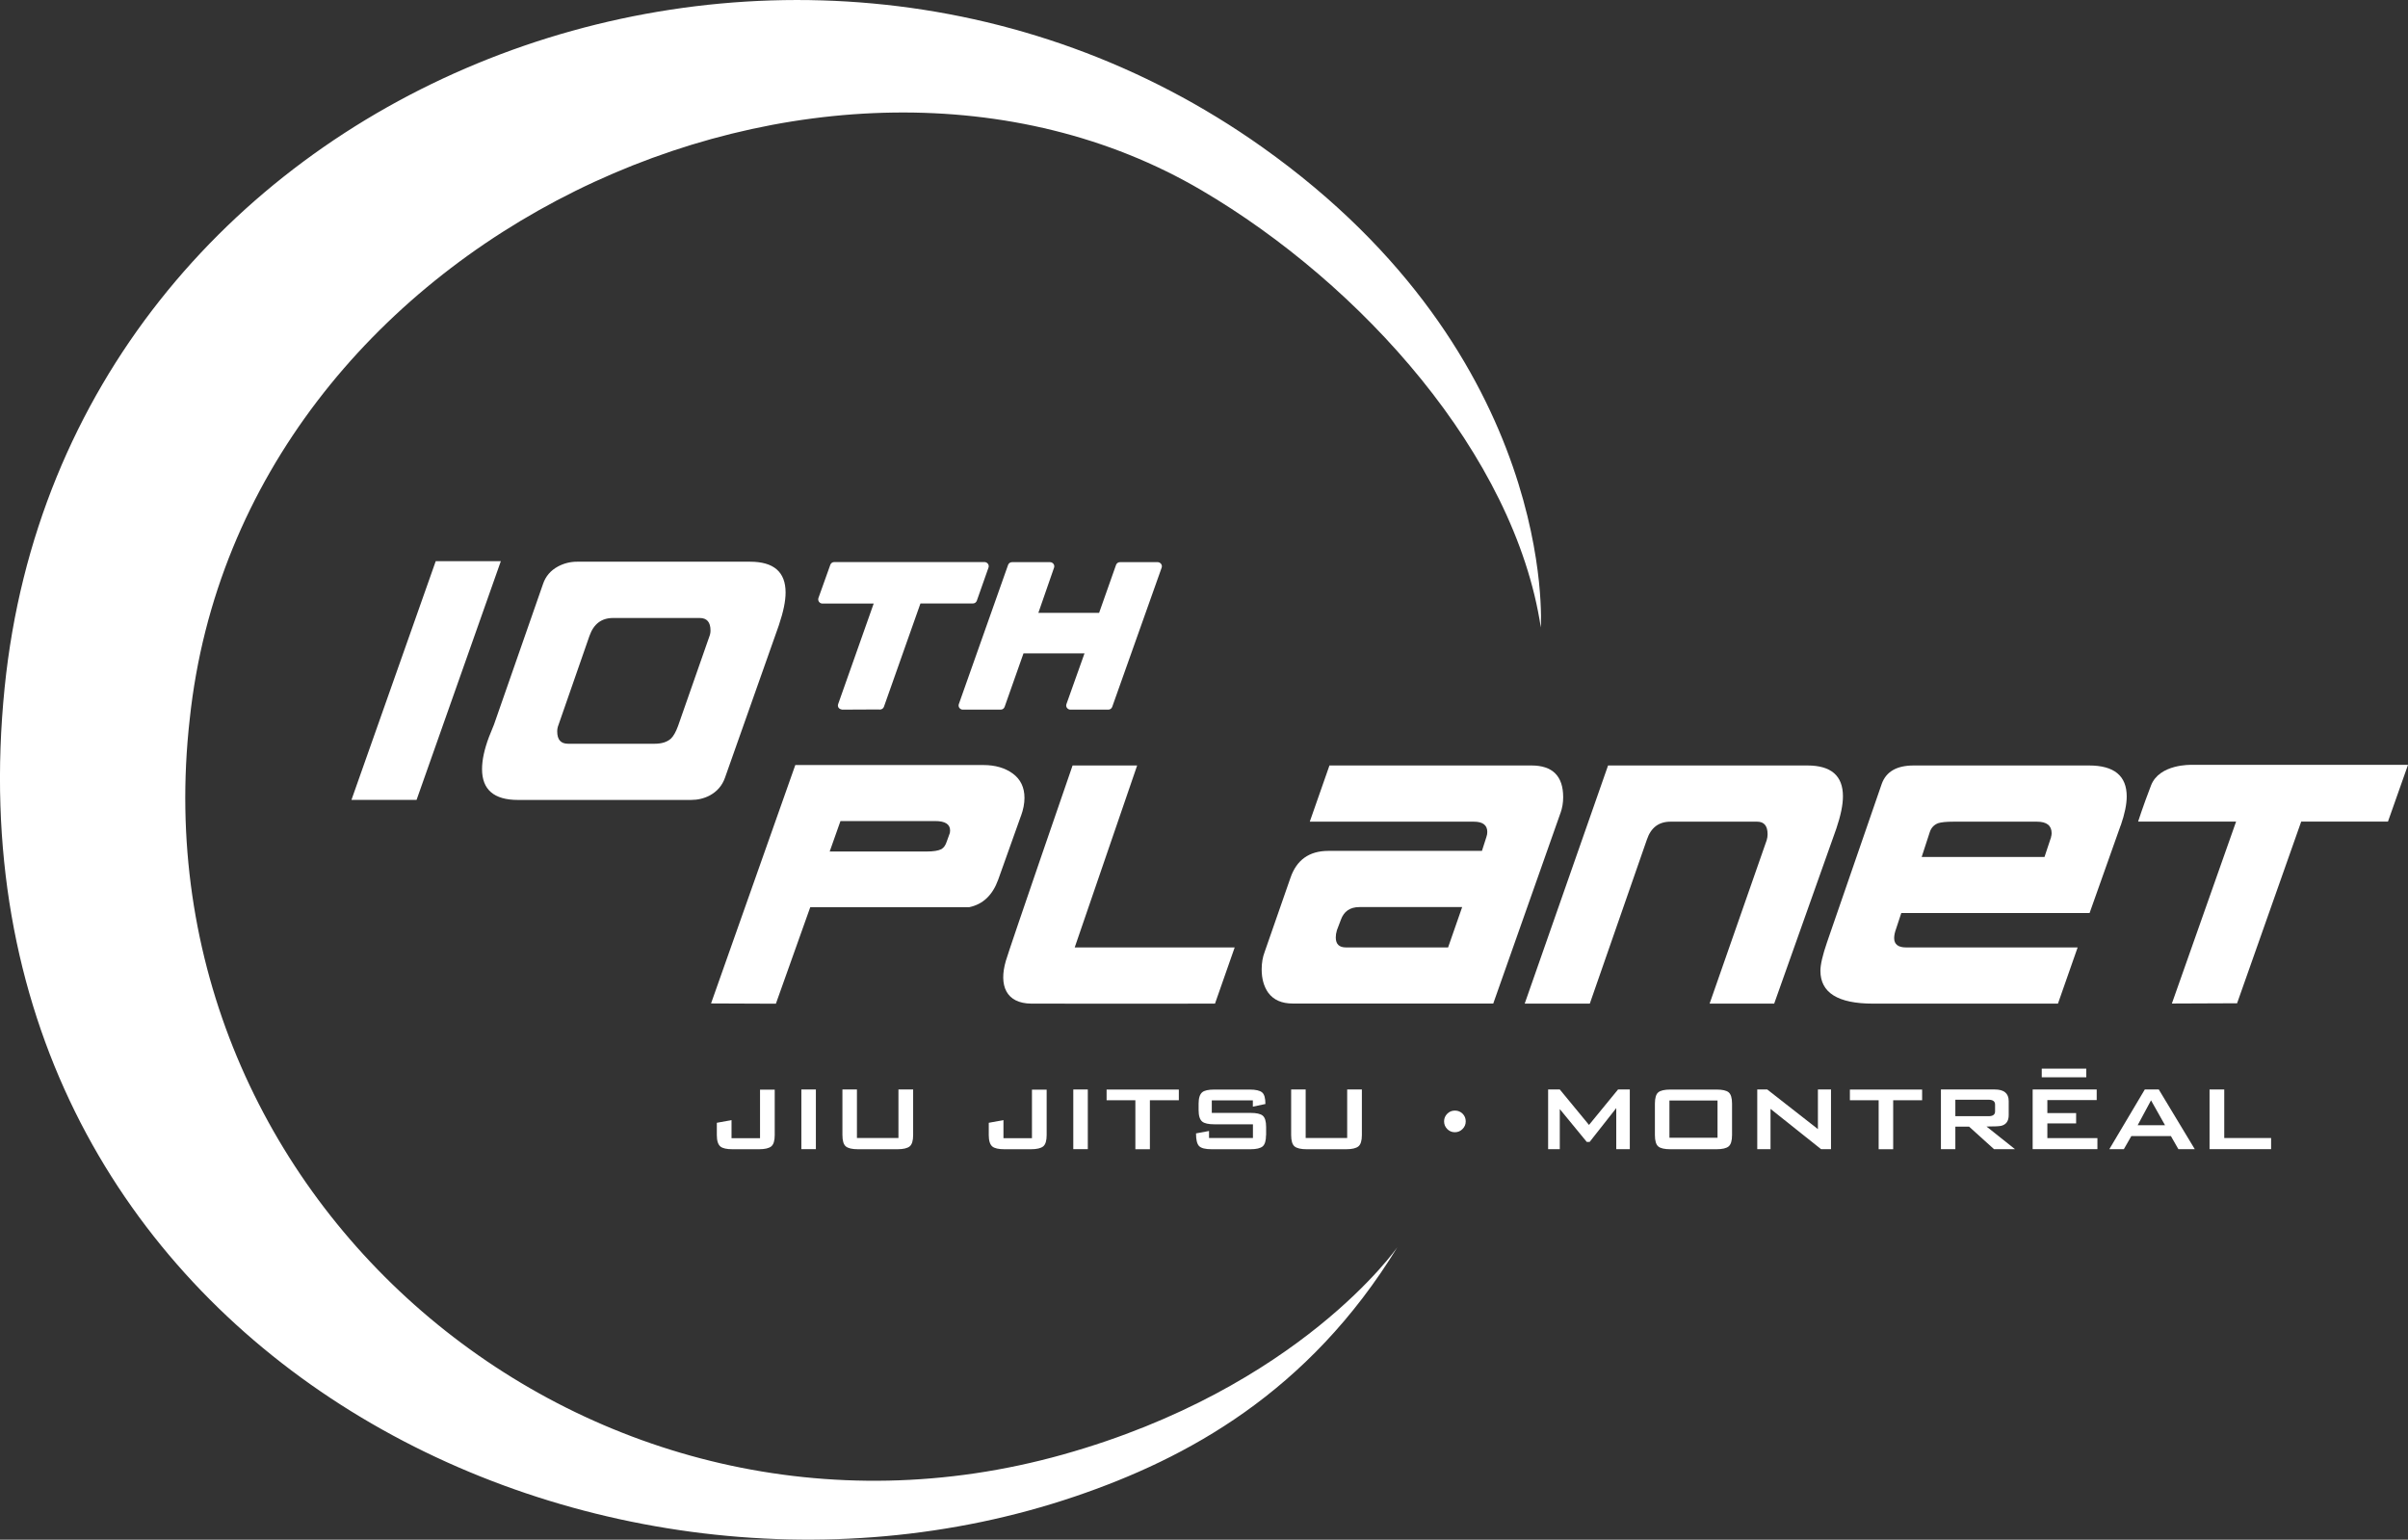 <?xml version="1.0" encoding="UTF-8"?>
<svg id="Layer_1" data-name="Layer 1" xmlns="http://www.w3.org/2000/svg" viewBox="0 0 270.35 172.88">
  <rect x="0" y="0" width="270.35" height="172.88" fill="#333333" stroke="none"/>
  <defs>
    <style>
      .cls-1 {
        fill: #fff;
        stroke-width: 0px;
      }
    </style>
  </defs>
  <path class="cls-1" d="m119.34,163.32c-52.71,14.78-104.18-28.13-98.04-82.57C27.08,26.27,93.15-3.15,134.89,21.36c17.97,10.55,35.16,29.72,38.1,49.09,0,0,2-30.3-31.25-53.91C88.05-21.59,7.39,9.35.52,77.21c-7.38,72.97,64.97,109.54,120.19,90.81,12.55-4.26,26.2-11.67,36.18-27.99,0,0-10.95,15.83-37.55,23.29Z"/>
  <path class="cls-1" d="m114.62,91.62l-2.55,7.15c-.63,1.74-1.71,2.77-3.25,3.09h-17.85l-3.86,10.84-7.28-.03,9.46-26.77h21.1c1.34,0,2.45.32,3.32.96s1.31,1.55,1.31,2.73c0,.63-.13,1.31-.4,2.05Zm-7.98,1.91c.02-.09.03-.18.03-.27,0-.72-.56-1.07-1.68-1.07h-10.63l-1.21,3.42h10.87c.78,0,1.34-.09,1.68-.27.27-.16.47-.45.6-.87l.34-.94Z"/>
  <path class="cls-1" d="m138.62,106.38l-2.21,6.31s-17.76.02-20.61,0-3.68-2.04-2.87-4.81c.43-1.48,7.49-21.93,7.49-21.93h7.25l-7.01,20.43h17.98Z"/>
  <path class="cls-1" d="m175.2,91.28l-7.55,21.4h-22.51c-1.23,0-2.15-.4-2.75-1.21-.49-.69-.74-1.57-.74-2.62,0-.72.11-1.38.34-1.98l2.89-8.3c.69-2.02,2.11-3.03,4.26-3.03h17.24l.5-1.56c.07-.2.1-.39.1-.56,0-.77-.5-1.16-1.51-1.16h-18.42l2.21-6.31h22.68c2.37,0,3.56,1.19,3.56,3.56,0,.63-.1,1.22-.3,1.78Zm-11.04,10.57h-11.54c-1.05,0-1.74.48-2.08,1.43l-.44,1.16c-.09.3-.13.57-.13.82,0,.75.38,1.12,1.14,1.12h11.47l1.58-4.53Z"/>
  <path class="cls-1" d="m206.17,93.03l-6.98,19.66h-7.25l6.41-18.35c.07-.22.1-.45.1-.67,0-.94-.39-1.41-1.17-1.41h-9.73c-1.32,0-2.2.67-2.65,2.01l-6.41,18.42h-7.31l9.36-26.74h22.38c2.66,0,3.99,1.15,3.99,3.46,0,.96-.25,2.17-.74,3.62Z"/>
  <path class="cls-1" d="m238.09,92.68l-3.49,9.84h-21.14l-.57,1.73c-.16.43-.23.79-.23,1.08,0,.7.45,1.05,1.34,1.05h19.26l-2.21,6.31h-20.77c-3.94,0-5.9-1.23-5.9-3.69,0-.69.25-1.76.74-3.19l6.14-17.78c.49-1.39,1.69-2.08,3.59-2.08h19.69c2.82,0,4.23,1.16,4.23,3.48,0,.87-.22,1.95-.67,3.25Zm-7.82,1.31c.04-.13.07-.28.07-.43,0-.86-.55-1.3-1.64-1.3h-9.39c-.8,0-1.38.06-1.71.17-.47.18-.78.51-.94,1l-.91,2.79h13.79l.74-2.23Z"/>
  <path class="cls-1" d="m251.15,112.65l-7.31.03,7.21-20.43h-11s.51-1.62,1.45-4.06,4.54-2.31,4.54-2.31h24.31l-2.25,6.37h-9.74l-7.21,20.43v-.03Z"/>
  <g>
    <path class="cls-1" d="m86.98,127.45c0,.63-.13,1.06-.39,1.27s-.72.32-1.37.32h-2.98c-.65,0-1.1-.1-1.35-.3-.27-.22-.41-.65-.41-1.28v-1.39l1.65-.3v2.03h3.2v-5.45h1.65v5.12Z"/>
    <path class="cls-1" d="m91.6,129.03h-1.63v-6.7h1.63v6.7Z"/>
    <path class="cls-1" d="m102.52,127.45c0,.63-.13,1.06-.39,1.27-.26.21-.72.32-1.37.32h-4.44c-.65,0-1.11-.11-1.36-.32s-.38-.63-.38-1.27v-5.12h1.63v5.45h4.66v-5.45h1.65v5.12Z"/>
    <path class="cls-1" d="m117.51,127.45c0,.63-.13,1.06-.39,1.27s-.72.32-1.37.32h-2.98c-.65,0-1.1-.1-1.35-.3-.27-.22-.41-.65-.41-1.28v-1.39l1.65-.3v2.03h3.2v-5.45h1.65v5.12Z"/>
    <path class="cls-1" d="m122.13,129.03h-1.63v-6.7h1.63v6.7Z"/>
    <path class="cls-1" d="m132.35,123.54h-3.25v5.5h-1.63v-5.5h-3.23v-1.2h8.11v1.2Z"/>
    <path class="cls-1" d="m142.14,127.45c0,.63-.13,1.06-.38,1.27s-.71.32-1.36.32h-4.36c-.72,0-1.19-.12-1.42-.36-.23-.24-.34-.71-.34-1.42l1.46-.27v.79h4.93v-1.54h-4.34c-.65,0-1.1-.1-1.35-.3-.27-.22-.41-.65-.41-1.28v-.74c0-.63.14-1.06.41-1.28.24-.2.69-.3,1.35-.3h3.98c.68,0,1.14.11,1.39.32.25.21.37.64.37,1.3l-1.41.3v-.71h-4.61v1.41h4.36c.65,0,1.11.1,1.36.31.25.21.38.63.38,1.28v.92Z"/>
    <path class="cls-1" d="m152.9,127.45c0,.63-.13,1.06-.39,1.27-.26.21-.72.32-1.37.32h-4.44c-.65,0-1.11-.11-1.36-.32s-.38-.63-.38-1.27v-5.12h1.63v5.45h4.66v-5.45h1.65v5.12Z"/>
    <path class="cls-1" d="m164.56,125.91c0,.34-.12.62-.36.86-.24.24-.52.36-.86.36s-.62-.12-.86-.36c-.23-.24-.35-.52-.35-.86s.12-.62.36-.86.52-.35.86-.35.62.12.86.35c.23.23.35.52.35.86Z"/>
    <path class="cls-1" d="m182.98,129.03h-1.52v-4.61l-2.99,3.8h-.32l-3.03-3.69v4.5h-1.31v-6.7h1.31l3.28,3.98,3.26-3.98h1.32v6.7Z"/>
    <path class="cls-1" d="m194.46,127.45c0,.63-.13,1.06-.38,1.27s-.71.32-1.36.32h-5.18c-.65,0-1.11-.1-1.36-.31s-.38-.63-.38-1.28v-3.53c0-.64.13-1.07.38-1.27.25-.21.71-.31,1.36-.31h5.18c.65,0,1.11.1,1.36.31.25.21.38.63.38,1.27v3.53Zm-1.63.3v-4.18h-5.4v4.18h5.4Z"/>
    <path class="cls-1" d="m205.57,129.03h-1.12l-5.67-4.52v4.52h-1.49v-6.7h1.12l5.69,4.45v-4.45h1.47v6.7Z"/>
    <path class="cls-1" d="m215.8,123.54h-3.25v5.5h-1.63v-5.5h-3.23v-1.2h8.11v1.2Z"/>
    <path class="cls-1" d="m226.21,129.03h-2.34l-2.8-2.53h-1.54v2.53h-1.62v-6.7h6.04c1.04,0,1.57.43,1.57,1.3v1.58c0,.66-.28,1.06-.84,1.2-.19.05-.74.08-1.65.08l3.18,2.53Zm-2.22-4.23v-.78c0-.36-.25-.54-.74-.54h-3.72v1.85h3.72c.5,0,.74-.18.74-.54Z"/>
    <path class="cls-1" d="m235.48,129.03h-7.27v-6.7h7.19v1.19h-5.54v1.46h3.23v1.16h-3.23v1.65h5.62v1.25Z"/>
    <path class="cls-1" d="m246.41,129.03h-1.84l-.84-1.47h-4.44l-.84,1.47h-1.63l3.98-6.7h1.57l4.04,6.7Zm-3.34-2.69l-1.57-2.79-1.5,2.79h3.07Z"/>
    <path class="cls-1" d="m254.98,129.03h-6.91v-6.7h1.65v5.45h5.26v1.25Z"/>
  </g>
  <g>
    <path class="cls-1" d="m56.23,63.01l-9.46,26.8h-7.31l9.46-26.8h7.31Z"/>
    <path class="cls-1" d="m87.46,70.16l-6.07,17.18c-.31.87-.88,1.53-1.71,1.98-.65.34-1.35.5-2.11.5h-19.42c-2.68,0-4.03-1.15-4.03-3.46,0-1.03.26-2.23.77-3.59l.57-1.41,5.5-15.77c.29-.87.85-1.53,1.68-1.98.67-.36,1.39-.54,2.15-.54h19.42c2.66,0,3.99,1.15,3.99,3.46,0,.96-.25,2.17-.74,3.62Zm-7.82,1.31c.09-.22.13-.45.13-.67,0-.94-.4-1.41-1.21-1.41h-9.73c-1.3,0-2.18.67-2.65,2.01l-3.49,10.03c-.09.22-.13.46-.13.7,0,.92.4,1.38,1.21,1.38h9.73c.81,0,1.42-.2,1.85-.6.27-.27.53-.73.77-1.38l3.52-10.06Z"/>
    <g>
      <path class="cls-1" d="m109.67,67.45l1.31-3.72c.05-.14.03-.3-.06-.42-.09-.12-.23-.2-.38-.2h-16.88c-.2,0-.37.12-.44.31l-1.33,3.72c-.05.14-.03.3.06.43.09.12.23.2.38.2h5.76l-3.99,11.29c-.05.14-.03.3.06.42.09.12.26.18.38.2l4.13-.02s.03,0,.05.01c.03,0,.05,0,.08,0,.19,0,.37-.12.44-.31l4.1-11.6h5.89c.2,0,.37-.12.44-.31Z"/>
      <path class="cls-1" d="m130.36,63.32c-.09-.12-.23-.2-.38-.2h-4.24c-.2,0-.37.12-.44.31l-1.9,5.38h-6.82l1.76-5.07c.05-.14.03-.3-.06-.42-.09-.12-.23-.2-.38-.2h-4.28c-.2,0-.37.12-.44.31l-5.53,15.63c-.05.14-.03.3.06.42s.23.2.38.2h4.26c.2,0,.37-.12.44-.31l2.12-6.01h6.85l-2.03,5.7c-.05.14-.03.3.06.42s.23.2.38.2h4.26c.2,0,.37-.12.44-.31l5.55-15.63c.05-.14.03-.3-.06-.42Z"/>
    </g>
  </g>
  <rect class="cls-1" x="229.23" y="119.99" width="5" height=".97"/>
</svg>